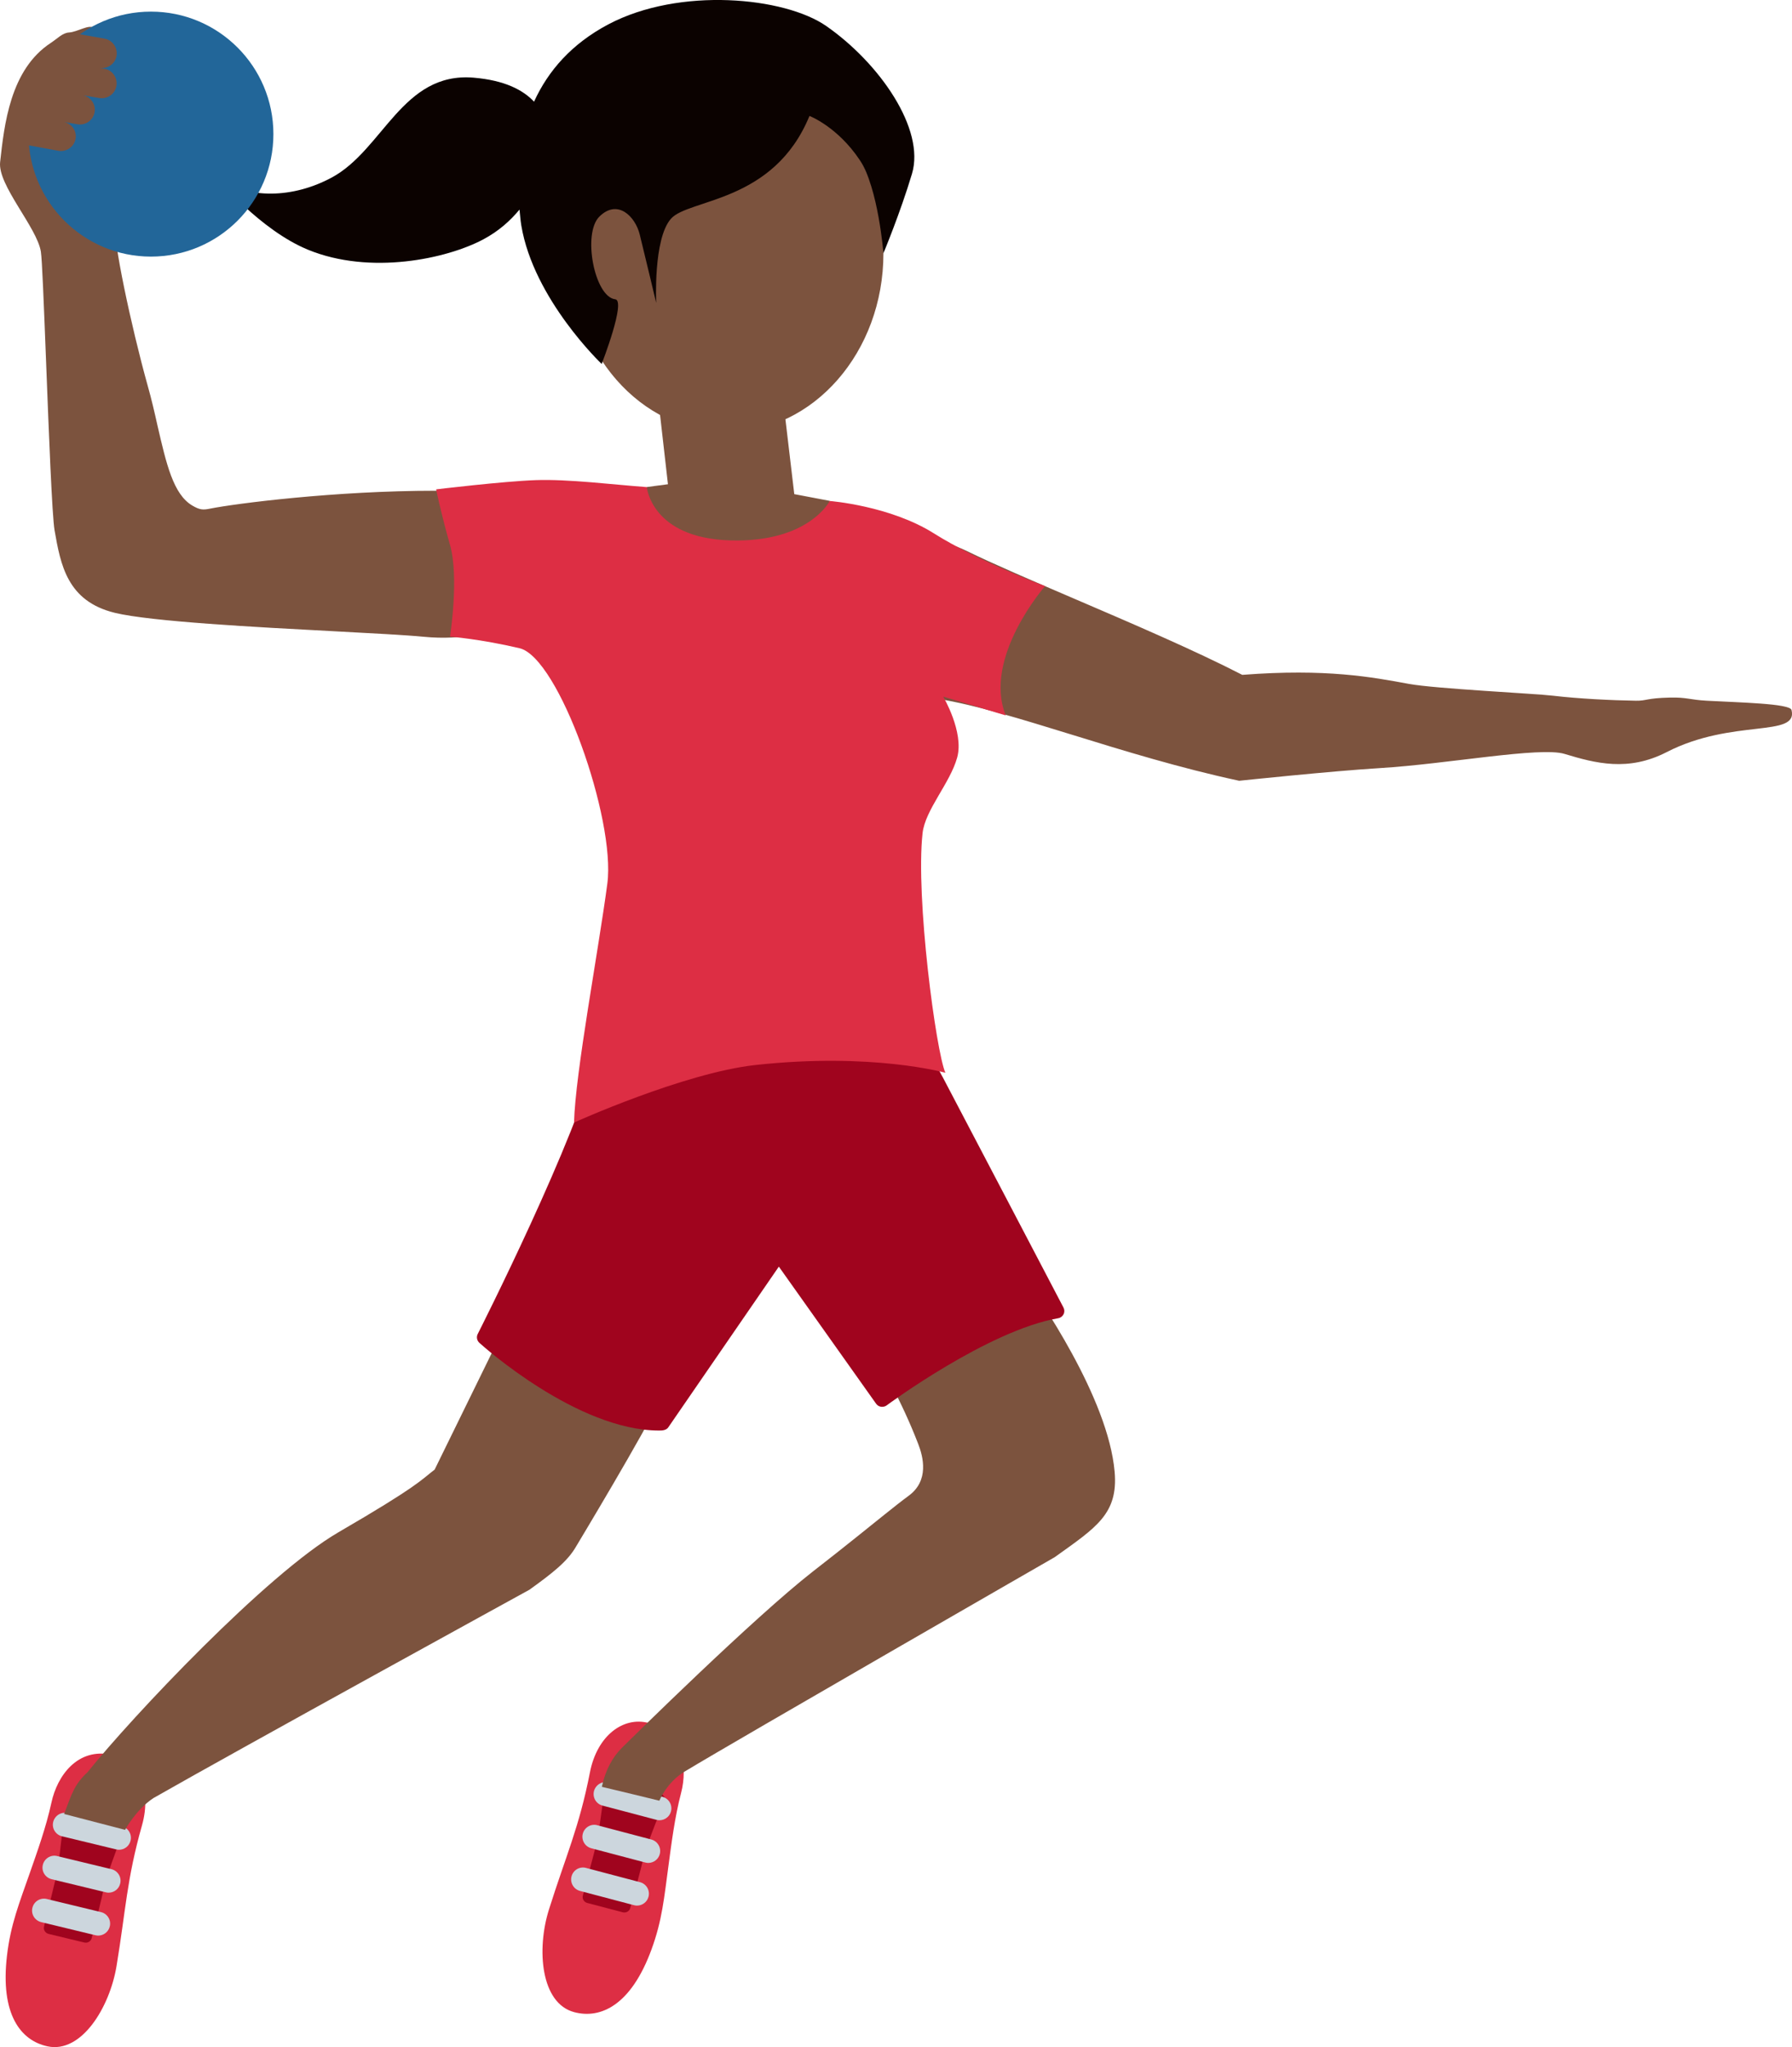<?xml version="1.0" encoding="UTF-8" standalone="no"?>
<svg
   xmlns:dc="http://purl.org/dc/elements/1.1/"
   xmlns:cc="http://creativecommons.org/ns#"
   xmlns:rdf="http://www.w3.org/1999/02/22-rdf-syntax-ns#"
   xmlns:svg="http://www.w3.org/2000/svg"
   xmlns="http://www.w3.org/2000/svg"
   xmlns:sodipodi="http://sodipodi.sourceforge.net/DTD/sodipodi-0.dtd"
   xmlns:inkscape="http://www.inkscape.org/namespaces/inkscape"
   viewBox="0 0 30.072 34.344"
   id="svg2"
   version="1.1"
   inkscape:version="0.91 r13725"
   sodipodi:docname="1f93e-1f3ff-200d-2640-fe0f.svg"
   width="30.072"
   height="34.344">
  <defs
     id="defs38" />
  <sodipodi:namedview
     pagecolor="#ffffff"
     bordercolor="#666666"
     borderopacity="1"
     objecttolerance="10"
     gridtolerance="10"
     guidetolerance="10"
     inkscape:pageopacity="0"
     inkscape:pageshadow="2"
     inkscape:window-width="640"
     inkscape:window-height="480"
     id="namedview36"
     showgrid="false"
     inkscape:zoom="6.5555556"
     inkscape:cx="13.032915"
     inkscape:cy="17.010956"
     inkscape:window-x="0"
     inkscape:window-y="0"
     inkscape:window-maximized="0"
     inkscape:current-layer="svg2" />
  <path
     d="m 2.383,30.623 c -0.257,0.905 -0.272,1.425 -0.428,2.365 -0.115,0.69 -0.588,1.466 -1.158,1.343 -0.452,-0.097 -0.795,-0.538 -0.68,-1.52 0.061,-0.525 0.205,-0.877 0.393,-1.416 0.108,-0.311 0.264,-0.74 0.353,-1.153 0.097,-0.45 0.438,-0.928 1.018,-0.802 0.43,0.091 0.673,0.58 0.502,1.183 z"
     id="path4"
     inkscape:connector-curvature="0"
     style="fill:#dd2e44" />
  <path
     d="m 1.092,30.417 c 0.024,-0.017 0.237,-0.141 0.55,-0.054 0.313,0.087 0.425,0.267 0.44,0.293 0.014,0.027 -0.289,0.776 -0.332,0.985 -0.044,0.223 -0.205,0.849 -0.212,0.876 -0.013,0.054 -0.069,0.086 -0.125,0.072 l -0.597,-0.144 c -0.056,-0.014 -0.09,-0.068 -0.077,-0.122 l 0.205,-0.845 c 0.057,-0.235 0.123,-1.044 0.148,-1.061 z"
     id="path6"
     inkscape:connector-curvature="0"
     style="fill:#a0041e" />
  <path
     d="m 1.648,32.473 c -0.016,0 -0.031,-0.002 -0.047,-0.006 l -0.91,-0.22 c -0.107,-0.026 -0.174,-0.134 -0.147,-0.241 0.026,-0.107 0.134,-0.173 0.241,-0.147 l 0.91,0.22 c 0.107,0.026 0.174,0.134 0.147,0.241 -0.022,0.091 -0.103,0.153 -0.194,0.153 z m 0.175,-0.72 c -0.016,0 -0.031,-0.002 -0.047,-0.006 l -0.91,-0.22 c -0.107,-0.026 -0.174,-0.134 -0.147,-0.241 0.025,-0.107 0.135,-0.174 0.241,-0.147 l 0.91,0.22 c 0.107,0.026 0.174,0.134 0.147,0.241 -0.022,0.092 -0.103,0.153 -0.194,0.153 z m 0.174,-0.72 c -0.016,0 -0.031,-0.002 -0.047,-0.006 l -0.91,-0.22 c -0.107,-0.026 -0.174,-0.134 -0.147,-0.241 0.027,-0.107 0.134,-0.174 0.241,-0.147 l 0.91,0.22 c 0.107,0.026 0.174,0.134 0.147,0.241 -0.022,0.092 -0.103,0.153 -0.194,0.153 z"
     id="path8"
     inkscape:connector-curvature="0"
     style="fill:#ccd6dd" />
  <path
     d="m 9.9,29.734 c -0.18,0.923 -0.402,1.394 -0.688,2.302 -0.21,0.667 -0.139,1.573 0.425,1.722 0.447,0.118 0.953,-0.12 1.294,-1.047 0.183,-0.496 0.214,-0.875 0.291,-1.441 0.044,-0.326 0.1,-0.78 0.207,-1.188 0.117,-0.445 0.029,-1.025 -0.545,-1.176 -0.425,-0.113 -0.864,0.213 -0.984,0.828 z"
     id="path10"
     inkscape:connector-curvature="0"
     style="fill:#dd2e44" />
  <path
     d="m 10.171,29.904 c 0.024,-0.017 0.24,-0.136 0.551,-0.043 0.311,0.094 0.42,0.275 0.434,0.302 0.013,0.027 -0.304,0.77 -0.351,0.978 -0.049,0.222 -0.221,0.845 -0.229,0.871 -0.014,0.054 -0.071,0.084 -0.126,0.07 l -0.594,-0.156 c -0.056,-0.015 -0.089,-0.07 -0.075,-0.124 l 0.221,-0.841 c 0.062,-0.233 0.144,-1.041 0.169,-1.057 z"
     id="path12"
     inkscape:connector-curvature="0"
     style="fill:#a0041e" />
  <path
     d="m 10.69,31.97 c -0.017,0 -0.034,-0.002 -0.051,-0.007 l -0.905,-0.239 c -0.107,-0.028 -0.171,-0.137 -0.143,-0.244 0.027,-0.106 0.137,-0.172 0.244,-0.142 l 0.905,0.239 c 0.107,0.028 0.171,0.137 0.143,0.244 -0.023,0.089 -0.104,0.149 -0.193,0.149 z m 0.189,-0.716 c -0.017,0 -0.034,-0.002 -0.051,-0.007 l -0.905,-0.239 c -0.107,-0.028 -0.171,-0.137 -0.143,-0.244 0.027,-0.106 0.138,-0.172 0.244,-0.142 l 0.905,0.239 c 0.107,0.028 0.171,0.137 0.143,0.244 -0.023,0.089 -0.104,0.149 -0.193,0.149 z m 0.188,-0.716 c -0.017,0 -0.034,-0.002 -0.051,-0.007 l -0.905,-0.239 c -0.107,-0.028 -0.171,-0.137 -0.143,-0.244 0.028,-0.106 0.139,-0.173 0.244,-0.142 l 0.905,0.239 c 0.107,0.028 0.171,0.137 0.143,0.244 -0.023,0.089 -0.104,0.149 -0.193,0.149 z"
     id="path14"
     inkscape:connector-curvature="0"
     style="fill:#ccd6dd" />
  <g
     id="g16"
     style="fill:#7c533e"
     transform="translate(-4.967,-0.667)">
    <path
       d="m 16.042,24.146 -2.5,-1.438 -1.281,2.614 c -0.24,0.185 -0.28,0.276 -1.615,1.052 -1.203,0.699 -3.46,3.091 -4.21,4.025 C 6.223,30.597 6.177,30.74 6.043,31.1 l 1.023,0.266 c 0,0 0.182,-0.34 0.476,-0.533 1.438,-0.821 6.309,-3.495 6.309,-3.495 0.394,-0.283 0.64,-0.478 0.78,-0.72 0,0 1.192,-1.979 1.411,-2.472 z m 6.037,-2.159 -2.501,1.313 c 0.171,0.271 0.513,0.854 0.797,1.59 0.083,0.213 0.191,0.618 -0.163,0.874 -0.2,0.146 -0.59,0.466 -0.889,0.704 -0.204,0.163 -0.438,0.349 -0.714,0.563 -0.997,0.778 -3.032,2.787 -3.198,2.951 -0.166,0.164 -0.283,0.377 -0.344,0.662 0.087,0.019 0.965,0.233 0.965,0.233 0,0 0.123,-0.307 0.421,-0.487 0.929,-0.561 6.214,-3.599 6.214,-3.599 0.69,-0.495 1.067,-0.722 1.005,-1.432 -0.108,-1.24 -1.263,-2.915 -1.593,-3.372 z M 13.576,9.322 C 13.309,9.042 12.871,8.9 12.277,8.9 10.588,8.9 8.919,9.115 8.494,9.2 8.376,9.224 8.321,9.224 8.193,9.148 7.875,8.96 7.759,8.452 7.61,7.808 7.562,7.591 7.509,7.362 7.445,7.136 7.166,6.135 6.857,4.676 6.895,4.4 6.949,4.015 6.583,1.18 6.539,1.137 6.468,1.067 6.265,1.204 6.126,1.212 6.015,1.219 5.936,1.31 5.818,1.388 c -0.682,0.447 -0.78,1.376 -0.849,2 -0.042,0.386 0.62,1.095 0.684,1.502 0.02,0.133 0.047,0.804 0.089,1.888 0.044,1.135 0.099,2.549 0.141,2.788 0.101,0.572 0.208,1.186 1.01,1.382 0.604,0.147 2.378,0.241 3.673,0.309 0.65,0.035 1.213,0.064 1.512,0.093 0.647,0.062 1.198,-0.058 1.515,-0.331 0.192,-0.167 0.296,-0.389 0.309,-0.66 0.017,-0.443 -0.091,-0.793 -0.326,-1.037 z m 20.031,3.101 c -0.285,-0.016 -0.335,-0.059 -0.612,-0.053 -0.406,0.009 -0.393,0.056 -0.577,0.053 -0.399,-0.006 -0.967,-0.034 -1.387,-0.084 -0.31,-0.037 -1.968,-0.116 -2.419,-0.198 C 27.998,12.028 27.228,11.88 25.814,11.989 25.02,11.58 23.945,11.119 22.991,10.71 22.292,10.41 21.632,10.127 21.189,9.91 20.966,9.801 20.747,9.745 20.537,9.745 c -0.156,0 -0.308,0.031 -0.449,0.092 -0.325,0.141 -0.568,0.43 -0.686,0.813 -0.043,0.142 -0.162,0.638 0.108,1.073 0.216,0.347 0.624,0.573 1.214,0.671 0.618,0.102 1.367,0.333 2.234,0.6 0.857,0.265 1.82,0.561 2.804,0.772 0,0 1.555,-0.164 2.367,-0.213 1.124,-0.068 2.682,-0.362 3.092,-0.238 0.518,0.157 1.068,0.303 1.715,-0.03 1.106,-0.569 2.212,-0.236 2.095,-0.707 -0.028,-0.109 -0.881,-0.125 -1.424,-0.155 z m -15.78,-7.43 c -0.062,-0.564 -0.59,-1 -1.148,-0.934 -0.564,0.062 -0.977,0.558 -0.914,1.122 l 0.411,3.61 -0.355,0.047 c 0,0 -0.363,1.057 1.449,1.057 1.812,0 1.621,-0.825 1.621,-0.825 L 18.296,8.957 17.827,4.993 Z"
       id="path18"
       inkscape:connector-curvature="0" />
    <ellipse
       cx="17.167"
       cy="4.917"
       rx="2.625"
       ry="3"
       id="ellipse20" />
  </g>
  <path
     d="m 13.866,0.437 c -0.699,-0.487 -2.461,-0.66 -3.656,-0.029 -0.615,0.325 -1.011,0.778 -1.248,1.298 -0.181,-0.193 -0.487,-0.359 -1.016,-0.403 -1.196,-0.099 -1.513,1.208 -2.378,1.675 -0.653,0.352 -1.4,0.364 -1.921,0.013 0,0 0.716,0.867 1.52,1.198 1.045,0.43 2.333,0.154 2.947,-0.175 0.258,-0.138 0.452,-0.314 0.604,-0.498 0.01,0.089 0.015,0.177 0.03,0.266 0.207,1.24 1.349,2.324 1.349,2.324 0,0 0.414,-1.064 0.227,-1.085 -0.347,-0.039 -0.555,-1.105 -0.264,-1.389 0.306,-0.299 0.6,0 0.675,0.3 0.075,0.3 0.277,1.151 0.277,1.151 0,0 -0.052,-1.076 0.248,-1.414 0.3,-0.337 1.724,-0.262 2.324,-1.724 0,0 0.47,0.179 0.845,0.742 0.309,0.464 0.396,1.562 0.396,1.562 0,0 0.283,-0.678 0.479,-1.333 0.225,-0.749 -0.542,-1.855 -1.438,-2.479 z"
     id="path22"
     inkscape:connector-curvature="0"
     style="fill:#0b0200" />
  <g
     id="g24"
     style="fill:#a0041e"
     transform="translate(-4.967,-0.667)">
    <path
       d="m 15.104,18.375 c -0.318,1.396 -2.009,4.729 -2.009,4.729 0,0 1.639,1.477 2.987,1.437 l 1.954,-2.841 1.735,2.446 c 0,0 1.713,-1.274 2.931,-1.485 0,0 -1.666,-3.182 -2.023,-3.856 -0.357,-0.674 -1.057,-1.547 -1.057,-1.547 0,0 -4.27,0.028 -4.518,1.117 z"
       id="path26"
       inkscape:connector-curvature="0" />
    <path
       d="m 16.028,24.667 c -1.37,0 -2.949,-1.41 -3.016,-1.471 -0.042,-0.038 -0.054,-0.099 -0.028,-0.149 0.017,-0.033 1.688,-3.335 1.998,-4.7 0.263,-1.152 4.193,-1.211 4.64,-1.214 l 0.001,0 c 0.038,0 0.074,0.017 0.098,0.047 0.028,0.036 0.712,0.89 1.07,1.566 0.356,0.675 2.022,3.857 2.022,3.857 0.019,0.035 0.02,0.077 0.002,0.113 -0.018,0.035 -0.052,0.061 -0.091,0.067 -1.176,0.204 -2.861,1.45 -2.879,1.463 -0.027,0.02 -0.062,0.026 -0.094,0.022 -0.033,-0.005 -0.062,-0.023 -0.082,-0.051 l -1.632,-2.3 -1.853,2.693 c -0.032,0.051 -0.098,0.058 -0.156,0.057 z m -2.777,-1.595 c 0.32,0.271 1.65,1.337 2.765,1.345 l 1.918,-2.788 c 0.023,-0.033 0.062,-0.054 0.102,-0.054 l 10e-4,0 c 0.041,0 0.079,0.02 0.102,0.053 l 1.662,2.343 c 0.373,-0.267 1.665,-1.15 2.715,-1.398 -0.332,-0.633 -1.635,-3.122 -1.945,-3.709 -0.301,-0.567 -0.858,-1.29 -1.008,-1.479 -1.617,0.018 -4.174,0.305 -4.336,1.019 -0.293,1.284 -1.702,4.122 -1.976,4.668 z"
       id="path28"
       inkscape:connector-curvature="0" />
  </g>
  <path
     d="m 8.989,8.055 c 0.549,-0.02 1.321,0.078 1.865,0.117 0,0 0.078,0.855 1.399,0.894 1.321,0.039 1.671,-0.661 1.671,-0.661 0,0 1.01,0.078 1.749,0.544 0.738,0.466 1.865,0.884 1.865,0.884 0,0 -1.049,1.197 -0.661,2.169 l -1.049,-0.315 c 0,0 0.352,0.593 0.235,1.021 -0.117,0.427 -0.538,0.88 -0.581,1.269 -0.12,1.082 0.227,3.672 0.383,4.021 0,0 -1.225,-0.346 -3.191,-0.13 -1.201,0.133 -3.041,0.965 -3.041,0.965 0.022,-0.842 0.413,-2.902 0.559,-4.01 0.142,-1.079 -0.814,-3.793 -1.474,-3.948 -0.661,-0.155 -1.166,-0.194 -1.166,-0.194 0,0 0.155,-0.994 0,-1.538 -0.155,-0.544 -0.233,-0.933 -0.233,-0.933 0,0 1.121,-0.135 1.67,-0.155 z"
     id="path30"
     inkscape:connector-curvature="0"
     style="fill:#dd2e44" />
  <circle
     cx="2.533"
     cy="2.25"
     r="2.055"
     id="circle32"
     style="fill:#226699" />
  <path
     d="m 1.751,1.153 -0.079,-0.013 c 0.133,0.02 0.261,-0.069 0.284,-0.203 0.023,-0.135 -0.068,-0.265 -0.204,-0.289 l -0.513,-0.091 -0.825,0.901 -0.25,0.922 0.817,0.15 c 0.135,0.023 0.265,-0.068 0.288,-0.204 0.022,-0.129 -0.064,-0.248 -0.189,-0.279 l 0.22,0.038 c 0.135,0.023 0.265,-0.068 0.288,-0.204 0.023,-0.131 -0.065,-0.253 -0.193,-0.282 l 0.271,0.046 c 0.135,0.023 0.265,-0.068 0.288,-0.204 0.023,-0.136 -0.068,-0.265 -0.203,-0.288 z"
     id="path34"
     inkscape:connector-curvature="0"
     style="fill:#7c533e" />
</svg>
